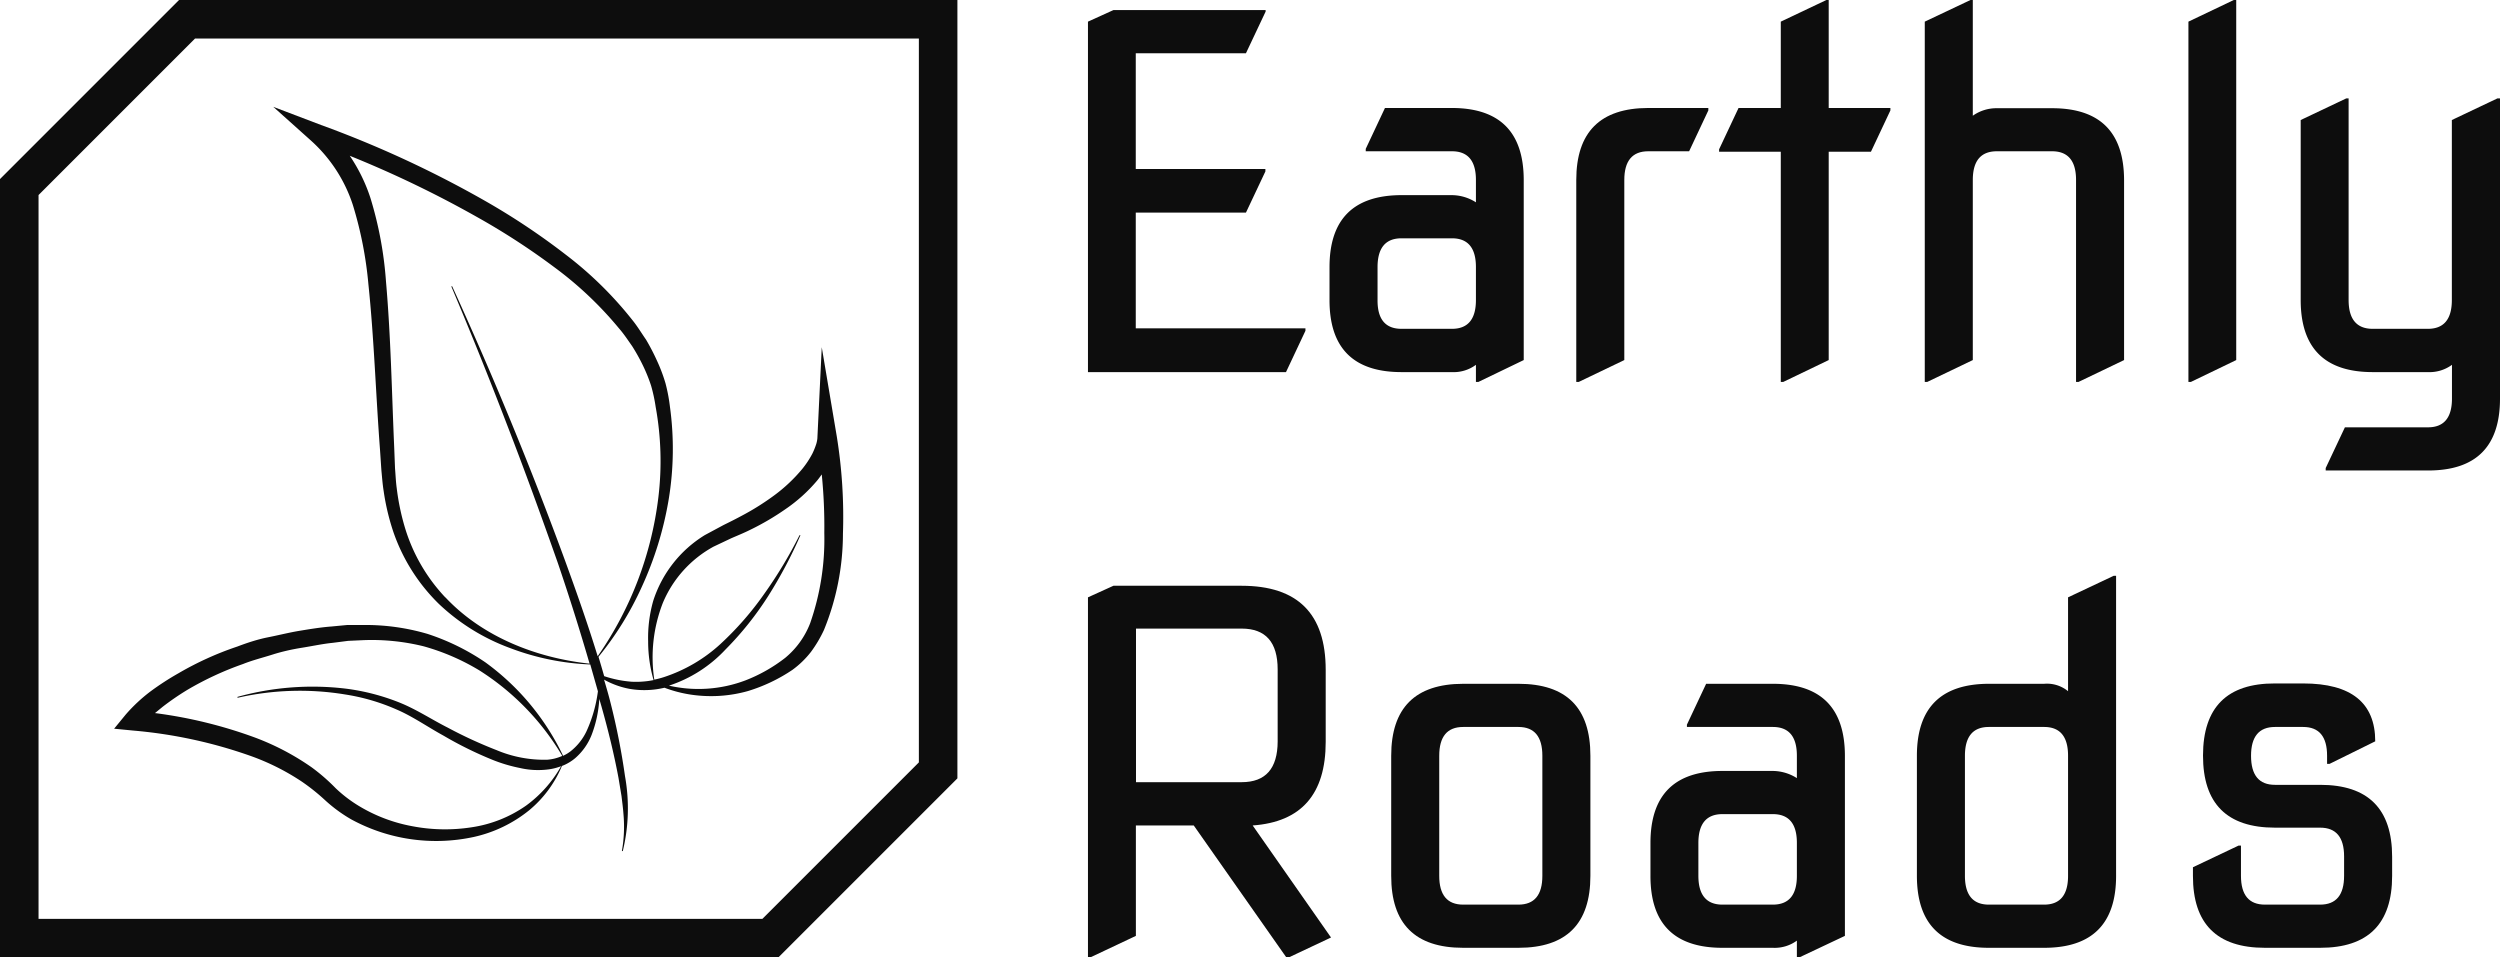 <svg xmlns="http://www.w3.org/2000/svg" viewBox="0 0 216 82.72"><g id="option_2" data-name="option 2"><path d="M72.3,37.72,71,30l-.38,7.89a2.44,2.44,0,0,1-.14.6,6.07,6.07,0,0,1-.29.7,7.92,7.92,0,0,1-.87,1.32,13.65,13.65,0,0,1-2.4,2.27,22,22,0,0,1-2.87,1.8c-.5.27-1,.52-1.53.78l-1.62.87a10.38,10.38,0,0,0-4.46,5.68A11.7,11.7,0,0,0,56,55.43a12,12,0,0,0,.47,3.33,7.66,7.66,0,0,1-1.91.14,9.8,9.8,0,0,1-2.36-.48c-.16-.56-.32-1.11-.49-1.67a27.36,27.36,0,0,0,3.72-6,29.86,29.86,0,0,0,2.35-7.63,26.75,26.75,0,0,0,.1-8,14.62,14.62,0,0,0-.38-2,14.08,14.08,0,0,0-.73-1.94,18.67,18.67,0,0,0-.95-1.83c-.39-.56-.74-1.15-1.17-1.68a32.13,32.13,0,0,0-5.76-5.66,60,60,0,0,0-6.66-4.47,92.58,92.58,0,0,0-14.49-6.74L23.61,9.23l3.25,2.91a12.79,12.79,0,0,1,3.63,5.58,33.28,33.28,0,0,1,1.34,6.84c.49,4.7.64,9.49,1,14.26l.12,1.79c.06.61.1,1.22.2,1.83A20,20,0,0,0,34,46a16,16,0,0,0,3.92,6.18A17.91,17.91,0,0,0,44.09,56,21.9,21.9,0,0,0,51,57.41l.66,2.32a12,12,0,0,1-1,3.48,4.86,4.86,0,0,1-1.36,1.7,3.3,3.3,0,0,1-.65.39,21.27,21.27,0,0,0-6.71-8.07,19.65,19.65,0,0,0-5-2.46A18.93,18.93,0,0,0,31.36,54H30l-1.37.13c-.92.07-1.83.22-2.74.37s-1.81.38-2.72.56-1.79.47-2.66.8a27.43,27.43,0,0,0-5.09,2.31A24,24,0,0,0,13,59.74a14,14,0,0,0-2.14,2l-1,1.22,1.64.16a40.78,40.78,0,0,1,10.06,2.16,20.19,20.19,0,0,1,4.53,2.26,17.76,17.76,0,0,1,2,1.6,12.74,12.74,0,0,0,2.25,1.65,15.34,15.34,0,0,0,10.61,1.52A11.6,11.6,0,0,0,45.73,70a9.93,9.93,0,0,0,2.82-3.82,4,4,0,0,0,1.14-.67,5.14,5.14,0,0,0,1.42-2,10.25,10.25,0,0,0,.67-3.12l.18.62c.58,2.05,1.09,4.12,1.48,6.21l.26,1.57c.06.52.13,1,.17,1.58a11.94,11.94,0,0,1-.14,3.16l.08,0A15.66,15.66,0,0,0,54,67.06a59.19,59.19,0,0,0-1.25-6.34c-.17-.68-.37-1.36-.56-2a7.2,7.2,0,0,0,2.22.8,7.48,7.48,0,0,0,3-.1,11.12,11.12,0,0,0,3,.68,11.71,11.71,0,0,0,4.2-.39,14.32,14.32,0,0,0,3.85-1.83,7.94,7.94,0,0,0,1.61-1.56,10.93,10.93,0,0,0,1.12-1.89,22.05,22.05,0,0,0,1.64-8.31A43.48,43.48,0,0,0,72.3,37.72ZM45.46,69.6a11,11,0,0,1-4.73,1.88,14.94,14.94,0,0,1-5.08-.09A13.7,13.7,0,0,1,31,69.63,11.57,11.57,0,0,1,29,68.1a16.5,16.5,0,0,0-2.07-1.8,21.92,21.92,0,0,0-4.83-2.55,39.75,39.75,0,0,0-8.71-2.14l.66-.54a22.89,22.89,0,0,1,2.16-1.48A27.24,27.24,0,0,1,21,57.37c.82-.33,1.68-.54,2.53-.81s1.71-.46,2.59-.6,1.75-.33,2.63-.42l1.33-.17,1.31-.06a18.69,18.69,0,0,1,5.21.53,19.3,19.3,0,0,1,4.83,2.09,22,22,0,0,1,7.15,7.38,3.89,3.89,0,0,1-1.3.33,10.59,10.59,0,0,1-4.38-.83,38,38,0,0,1-4.21-1.94c-1.39-.7-2.7-1.58-4.2-2.18a18.88,18.88,0,0,0-4.6-1.19,24.23,24.23,0,0,0-9.37.71l0,.08A24.18,24.18,0,0,1,29.81,60a17.76,17.76,0,0,1,4.43,1.29c1.41.6,2.69,1.51,4.08,2.27a32.39,32.39,0,0,0,4.26,2.1,13.18,13.18,0,0,0,2.32.69,7,7,0,0,0,2.46.13,4.84,4.84,0,0,0,1.12-.28A10.76,10.76,0,0,1,45.46,69.6Zm-7-18a15.11,15.11,0,0,1-3.47-6,20.32,20.32,0,0,1-.71-3.4c-.08-.57-.1-1.15-.15-1.73l-.07-1.79c-.21-4.77-.29-9.54-.71-14.35a32.34,32.34,0,0,0-1.34-7.21,14.45,14.45,0,0,0-1.79-3.66,93.66,93.66,0,0,1,11.1,5.35,60.21,60.21,0,0,1,6.55,4.26,31.35,31.35,0,0,1,5.61,5.3c.42.48.76,1,1.14,1.54a16.56,16.56,0,0,1,.92,1.65,13.94,13.94,0,0,1,.71,1.75,13.8,13.8,0,0,1,.4,1.85A26.14,26.14,0,0,1,56.88,43a30.35,30.35,0,0,1-5.24,13.7c-.85-2.77-1.81-5.49-2.8-8.21-2.93-8-6.23-16-9.77-23.75l-.08,0q2.5,5.91,4.8,11.91c1.55,4,3,8,4.41,12q1.47,4.32,2.74,8.69C46.29,56.84,41.67,55,38.5,51.63ZM70,53.84a7.28,7.28,0,0,1-2.16,3,13.6,13.6,0,0,1-3.42,1.94,11.47,11.47,0,0,1-6.62.46,11.64,11.64,0,0,0,4.88-3.12,27.54,27.54,0,0,0,3.71-4.65,39,39,0,0,0,2.77-5.23l-.08,0a38.2,38.2,0,0,1-3,5,26.88,26.88,0,0,1-3.83,4.4,13.37,13.37,0,0,1-4.88,2.86,7.38,7.38,0,0,1-.84.22,12.93,12.93,0,0,1,.74-6.63,9.89,9.89,0,0,1,4.38-4.86l1.52-.72c.55-.24,1.1-.46,1.64-.73A22.42,22.42,0,0,0,67.85,44a13.54,13.54,0,0,0,2.76-2.49c.14-.17.26-.34.39-.52a45.16,45.16,0,0,1,.22,5.07A22,22,0,0,1,70,53.84Z" fill="#0d0d0d"/><path d="M79.39,3.33V65.87L65.87,79.39H3.33V16.85L16.85,3.33H79.39M82.72,0H15.47L0,15.47V82.72H67.25L82.72,67.25V0Z" fill="#0d0d0d"/><path d="M94,32.15V1.87l2.2-1h13.15V1L107.65,4.6H98.13v10h11.2v.21l-1.68,3.56H98.13v10h14.66v.21l-1.68,3.57Z" fill="#0d0d0d"/><path d="M121.09,32.15q-6.23,0-6.22-6.23V23.08q0-6.21,6.22-6.22h4.36a3.92,3.92,0,0,1,2.07.62V15.55c0-1.65-.69-2.48-2.07-2.48H118v-.21l1.66-3.53h5.77q6.21,0,6.22,6.22V31.11L127.73,33h-.21V31.52a3.23,3.23,0,0,1-2.07.63Zm0-3.74h4.36q2.07,0,2.07-2.49V23.08q0-2.49-2.07-2.49h-4.36q-2.07,0-2.07,2.49v2.84Q119,28.41,121.09,28.41Z" fill="#0d0d0d"/><path d="M136.19,33V15.55q0-6.21,6.22-6.22h5.19v.21l-1.66,3.53h-3.53c-1.38,0-2.07.83-2.07,2.48V31.11L136.4,33Z" fill="#0d0d0d"/><path d="M153.86,33V13.11h-5.33V12.9l1.68-3.57h3.65V1.87L157.8,0H158V9.33h5.33v.21l-1.68,3.57H158v18L154.07,33Z" fill="#0d0d0d"/><path d="M166.3,33V1.87L170.25,0h.2V10a3.52,3.52,0,0,1,2.08-.65h4.77q6.21,0,6.22,6.22V31.11L179.58,33h-.21V15.55c0-1.65-.69-2.48-2.07-2.48h-4.77c-1.39,0-2.08.83-2.08,2.48V31.11L166.51,33Z" fill="#0d0d0d"/><path d="M189.08,33V1.87L193,0h.21V31.11L189.29,33Z" fill="#0d0d0d"/><path d="M205,32.15q-6.22,0-6.22-6.23V10.37l3.94-1.87h.2V25.92c0,1.66.7,2.49,2.08,2.49h4.77q2.07,0,2.07-2.49V10.37l3.94-1.87H216V34.43q0,6.23-6.22,6.22h-8.84v-.21l1.66-3.52h7.18q2.07,0,2.07-2.49V31.52a3.27,3.27,0,0,1-2.07.63Z" fill="#0d0d0d"/><path d="M94,82.72V51.61l2.2-1h11.08q7.26,0,7.26,7.26v6.23q0,6.77-6.31,7.22L115,81l-3.65,1.72h-.21l-8-11.4h-5v9.54l-3.94,1.86Zm4.15-28.41V67.58h9.13q3.1,0,3.11-3.52V57.84q0-3.53-3.11-3.53Z" fill="#0d0d0d"/><path d="M126.42,81.89q-6.23,0-6.22-6.22V65.3q0-6.21,6.22-6.22h4.77q6.23,0,6.22,6.22V75.67q0,6.22-6.22,6.22Zm0-3.73h4.77q2.07,0,2.07-2.49V65.3q0-2.49-2.07-2.49h-4.77q-2.07,0-2.07,2.49V75.67Q124.35,78.16,126.42,78.16Z" fill="#0d0d0d"/><path d="M148.82,81.89q-6.23,0-6.22-6.22V72.83q0-6.22,6.22-6.22h4.35a3.93,3.93,0,0,1,2.08.62V65.3c0-1.66-.69-2.49-2.08-2.49h-7.42v-.2l1.66-3.53h5.76q6.22,0,6.23,6.22V80.86l-3.94,1.86h-.21V81.27a3.24,3.24,0,0,1-2.08.62Zm0-3.73h4.35c1.39,0,2.08-.83,2.08-2.49V72.83c0-1.66-.69-2.49-2.08-2.49h-4.35c-1.38,0-2.08.83-2.08,2.49v2.84C146.74,77.33,147.44,78.16,148.82,78.16Z" fill="#0d0d0d"/><path d="M171.84,81.89q-6.22,0-6.22-6.22V65.3q0-6.21,6.22-6.22h4.77a2.87,2.87,0,0,1,2.07.64V51.61l3.94-1.86h.21V75.67q0,6.22-6.22,6.22Zm0-3.73h4.77q2.07,0,2.07-2.49V65.3q0-2.49-2.07-2.49h-4.77q-2.07,0-2.07,2.49V75.67Q169.77,78.16,171.84,78.16Z" fill="#0d0d0d"/><path d="M195.69,81.89q-6.23,0-6.22-6.22v-.74l3.94-1.87h.21v2.61q0,2.49,2.07,2.49h4.77q2.07,0,2.07-2.49V74q0-2.49-2.07-2.49h-3.9q-6.23,0-6.22-6.24t6.22-6.22H199c4.14,0,6.22,1.67,6.22,5L201.27,66h-.21V65.3q0-2.49-2.07-2.49h-2.43q-2.07,0-2.07,2.49c0,1.68.69,2.51,2.07,2.51h3.9q6.22,0,6.22,6.22v1.64q0,6.22-6.22,6.22Z" fill="#0d0d0d"/></g></svg>